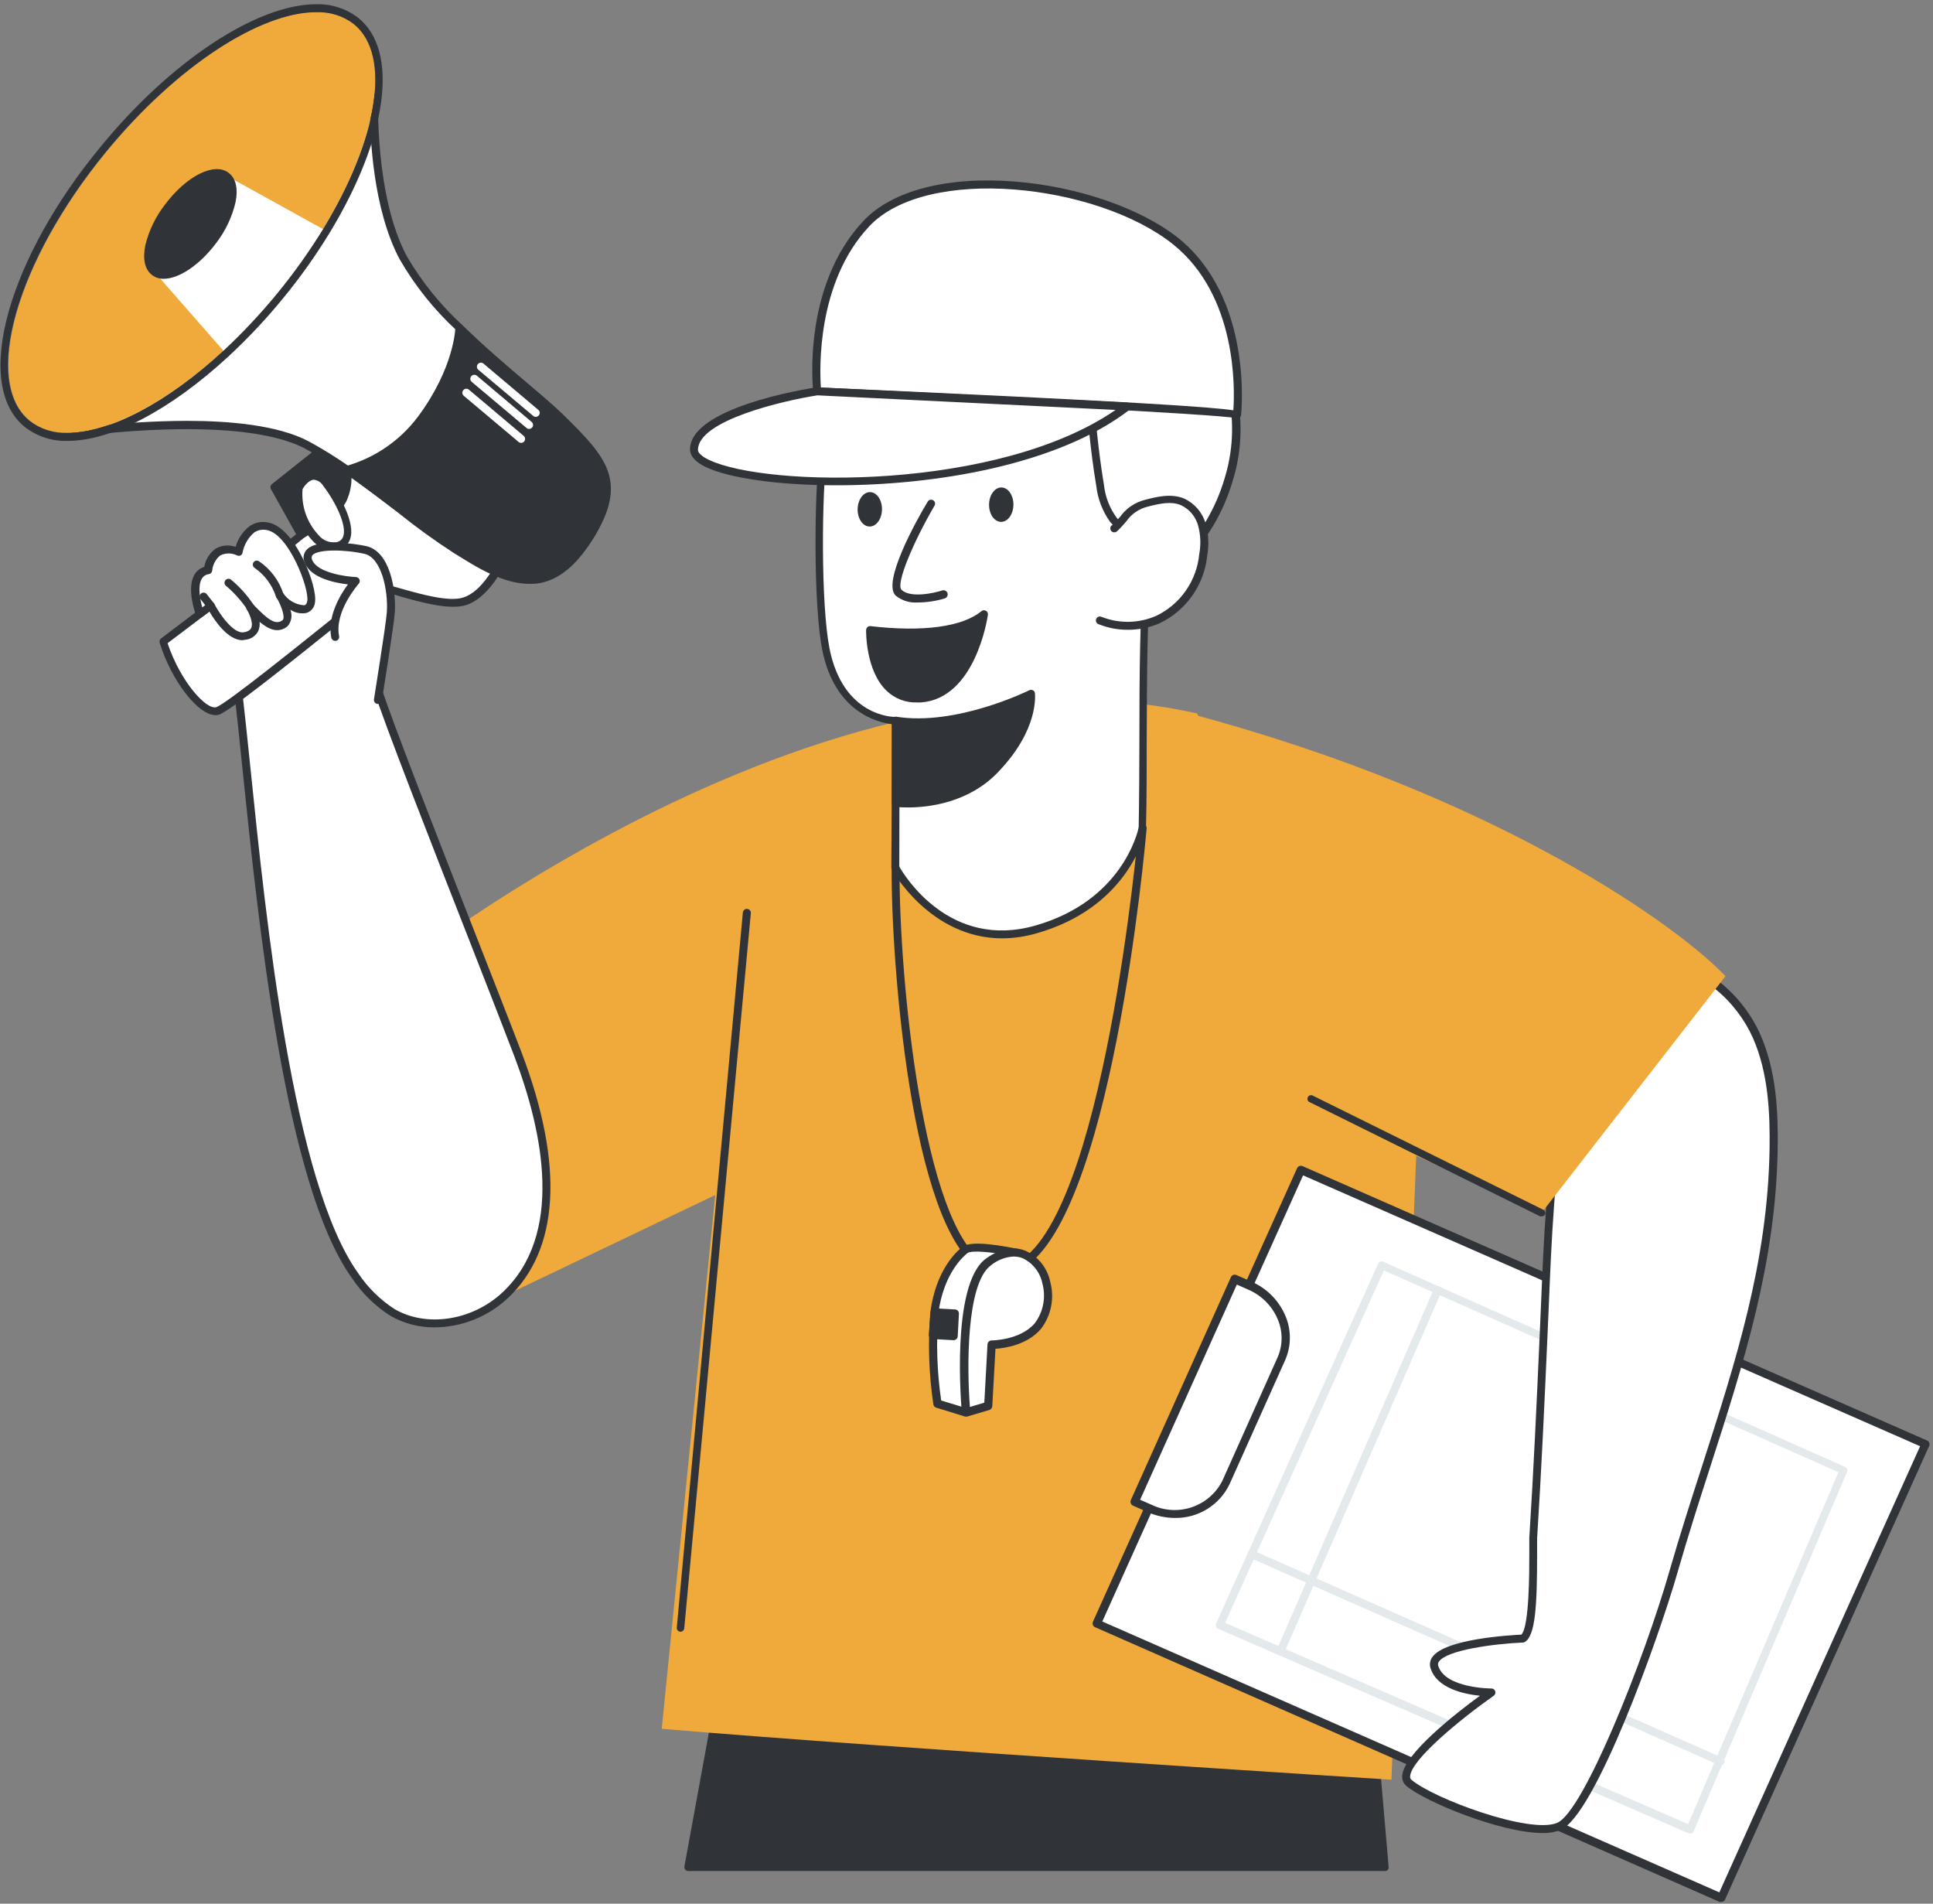 <?xml version="1.0" encoding="UTF-8"?>
<svg width="456px" height="449px" viewBox="0 0 456 449" version="1.1" xmlns="http://www.w3.org/2000/svg" xmlns:xlink="http://www.w3.org/1999/xlink">
    <rect x="0" y="0" width="456" height="449" fill="#808080" stroke="none"/>
    <title>Coach_Flatline 2@1x</title>
    <g id="Page-1" stroke="none" stroke-width="1" fill="none" fill-rule="evenodd">
        <g id="ШФ_Страница-клуба" transform="translate(-832, -1991)" fill-rule="nonzero">
            <g id="Coach_Flatline" transform="translate(832, 1991)">
                <polygon id="Path" fill="#303337" points="326.571 440.35 319.792 361.601 172.897 382.364 162.287 440.35"></polygon>
                <path d="M326.552,441.289 L162.381,441.289 C162.1,441.285 161.834,441.162 161.648,440.951 C161.473,440.736 161.404,440.453 161.461,440.181 L172.071,382.195 C172.145,381.797 172.461,381.489 172.86,381.424 L319.754,360.755 C320.007,360.722 320.264,360.79 320.468,360.943 C320.669,361.104 320.792,361.343 320.806,361.601 L327.585,440.35 C327.61,440.612 327.521,440.872 327.341,441.064 C327.125,441.253 326.836,441.336 326.552,441.289 L326.552,441.289 Z M163.395,439.41 L325.538,439.41 L318.947,362.672 L173.649,383.191 L163.395,439.41 Z" id="Shape" fill="#303337"></path>
                <path d="M334.797,254.78 L328.243,419.756 C328.243,419.756 208.992,412.24 156.108,407.749 L168.728,281.856 L119,305.626 L82.342,237.606 C82.342,237.606 188.466,147.226 282.383,168.271" id="Path" fill="#F0AA3B"></path>
                <path d="M278.946,71.878 C270.082,63.479 259.997,61.487 248.654,58.725 C244.241,57.616 240.898,55.08 236.203,54.629 C231.509,54.178 225.8,54.253 221.893,57.053 C216.902,61.001 212.773,65.932 209.762,71.54 C206.81,77.388 204.614,83.589 203.226,89.992 L199.471,104.028 C198.244,108.353 197.266,112.744 196.541,117.181 C195.602,123.663 195.001,132.062 197.273,138.395 C199.377,144.257 205.273,144.764 210.795,145.591 C227.058,148.071 244.129,148.259 259.997,143.468 C288.167,134.918 302.026,98.992 282.063,75.26 C281.087,74.077 280.046,72.947 278.946,71.878 L278.946,71.878 Z" id="Path" fill="#FFFFFF"></path>
                <path d="M232.11,148.241 C224.947,148.204 217.797,147.633 210.72,146.531 L209.724,146.38 C204.522,145.61 198.625,144.746 196.466,138.714 C194.588,133.472 194.325,126.388 195.677,117.049 C196.413,112.557 197.398,108.11 198.625,103.727 L202.381,89.672 C203.795,83.189 206.029,76.913 209.029,70.995 C212.1,65.265 216.32,60.231 221.424,56.207 C224.785,53.802 229.668,52.957 236.354,53.614 C238.999,53.977 241.571,54.75 243.978,55.907 C245.583,56.667 247.248,57.296 248.955,57.786 L251.528,58.424 C261.687,60.942 271.303,63.31 279.697,71.258 L279.697,71.258 C280.847,72.346 281.932,73.5 282.946,74.715 C292.03,85.467 294.979,100.124 290.758,113.554 C286.408,128.247 275.039,139.812 260.429,144.407 C251.23,147.075 241.687,148.367 232.11,148.241 Z M232.11,55.268 C228.722,55.079 225.358,55.939 222.476,57.729 C217.6,61.6 213.568,66.428 210.626,71.916 C207.711,77.7 205.54,83.831 204.165,90.161 L200.409,104.197 C199.192,108.523 198.22,112.914 197.499,117.35 C196.222,126.256 196.447,133.246 198.193,138.019 C199.94,142.791 204.823,143.656 209.95,144.464 L210.964,144.614 C229.405,147.414 245.819,146.719 259.791,142.51 C273.793,138.09 284.687,127 288.862,112.915 C292.877,100.075 290.042,86.071 281.35,75.805 C280.376,74.649 279.342,73.545 278.251,72.498 L278.251,72.498 C270.232,64.982 261.349,62.69 250.946,60.134 L248.373,59.495 C246.571,59.017 244.812,58.389 243.114,57.616 C240.907,56.542 238.542,55.825 236.11,55.493 C234.794,55.348 233.471,55.273 232.147,55.268 L232.11,55.268 Z" id="Shape" fill="#303337"></path>
                <path d="M211.396,169.962 L211.208,204.629 C211.208,204.629 222.476,225.467 244.448,219.192 C266.42,212.916 269.425,195.328 269.425,195.328 L269.425,195.328 C269.838,173.814 269.181,151.867 270.739,130.503 C270.739,130.259 263.415,123.814 262.664,122.667 C260.91,120.247 259.816,117.41 259.49,114.437 C257.875,104.873 257.199,95.009 256.373,85.332 L252.035,84.937 C251.616,84.223 251.495,83.373 251.697,82.57 C246.53,89.04 239.784,94.068 232.11,97.169 C227.828,98.898 222.964,99.988 218.607,98.428 C221.342,93.782 223.248,88.696 224.241,83.396 C218.347,90.174 211.562,96.122 204.072,101.078 C196.203,106.301 195.414,97.32 194.175,106.715 C192.823,116.918 192.766,142.829 194.776,153.051 C198.25,170.112 211.396,169.962 211.396,169.962 Z" id="Path" fill="#FFFFFF"></path>
                <path d="M236.448,221.315 C219.396,221.315 210.494,205.268 210.381,205.08 C210.307,204.942 210.268,204.787 210.269,204.629 L210.438,170.807 C207.245,170.432 196.898,168.12 193.949,153.182 C191.865,142.585 192.071,116.335 193.348,106.527 C193.78,103.201 194.175,102.036 195.02,101.491 C195.724,101.145 196.55,101.145 197.255,101.491 C198.532,101.904 200.316,102.449 203.64,100.232 C211.065,95.331 217.787,89.439 223.621,82.72 C223.895,82.4 224.352,82.307 224.729,82.494 C225.114,82.675 225.329,83.091 225.255,83.509 C224.321,88.533 222.57,93.37 220.072,97.827 C224.059,98.557 228.174,98.005 231.828,96.249 C239.355,93.216 245.972,88.29 251.039,81.95 C251.313,81.604 251.794,81.502 252.185,81.705 C252.59,81.892 252.798,82.348 252.673,82.776 C252.561,83.182 252.561,83.611 252.673,84.016 L256.429,84.355 C256.88,84.406 257.233,84.767 257.274,85.219 L257.65,89.522 C258.326,97.696 259.04,106.132 260.41,114.249 C260.702,117.096 261.746,119.813 263.434,122.123 C263.791,122.667 266.533,125.204 268.354,126.895 C271.697,129.977 271.697,129.977 271.659,130.54 C270.608,144.84 270.57,159.665 270.514,174.002 C270.514,180.992 270.514,188.207 270.345,195.272 L270.345,195.272 L270.345,195.272 C270.372,195.396 270.372,195.524 270.345,195.648 C269.725,198.41 265.218,214.175 244.711,220.075 C242.028,220.875 239.247,221.292 236.448,221.315 L236.448,221.315 Z M212.147,204.404 C213.424,206.64 224.109,224.021 244.204,218.308 C264.655,212.484 268.317,196.381 268.617,195.253 C268.749,188.207 268.767,181.01 268.786,174.058 C268.786,159.815 268.88,145.103 269.913,130.841 C269.443,130.371 268.279,129.281 267.227,128.323 C265.354,126.702 263.579,124.971 261.913,123.137 C260.088,120.609 258.949,117.65 258.608,114.55 C257.218,106.339 256.523,97.865 255.828,89.672 L255.528,86.14 L251.997,85.82 C251.7,85.794 251.434,85.626 251.284,85.369 C251.179,85.2 251.084,85.024 251.002,84.843 C245.954,90.62 239.617,95.126 232.504,97.996 C226.87,100.251 222.25,100.683 218.325,99.274 C218.063,99.179 217.857,98.972 217.762,98.71 C217.641,98.461 217.641,98.17 217.762,97.921 C219.842,94.394 221.434,90.602 222.494,86.647 C217.13,92.379 211.118,97.468 204.579,101.811 C200.485,104.516 198.043,103.69 196.578,103.276 C196.345,103.18 196.098,103.123 195.846,103.107 C195.409,104.315 195.156,105.582 195.095,106.865 C193.818,116.561 193.63,142.453 195.677,152.919 C198.851,168.985 210.701,169.135 211.264,169.079 L211.264,169.079 C211.519,169.075 211.764,169.177 211.94,169.361 C212.115,169.535 212.216,169.771 212.222,170.018 L212.147,204.404 Z" id="Shape" fill="#303337"></path>
                <path d="M259.565,146.38 C263.948,148.091 268.83,147.997 273.143,146.117 C279.124,143.244 283.179,137.464 283.847,130.86 C284.272,128.478 284.157,126.032 283.509,123.701 C282.851,121.341 281.189,119.389 278.965,118.365 C276.298,117.237 273.331,117.951 270.439,118.684 C266.251,119.755 265.744,121.897 262.927,124.584 C263.227,124.359 263.584,123.569 263.885,123.344" id="Path" fill="#FFFFFF"></path>
                <path d="M266.026,148.541 C263.698,148.542 261.391,148.102 259.227,147.245 C258.874,147.153 258.606,146.866 258.539,146.507 C258.472,146.149 258.619,145.784 258.915,145.571 C259.212,145.359 259.604,145.337 259.922,145.516 C264.064,147.133 268.677,147.038 272.749,145.253 C278.465,142.512 282.323,136.968 282.908,130.653 C283.327,128.412 283.231,126.106 282.627,123.908 C282.037,121.816 280.571,120.083 278.608,119.154 C276.298,118.177 273.65,118.74 270.683,119.511 C268.64,120.021 266.855,121.265 265.669,123.006 C265.105,123.644 264.486,124.377 263.659,125.166 L263.472,125.336 C263.217,125.554 262.865,125.619 262.548,125.507 C262.232,125.396 261.999,125.123 261.938,124.793 C261.877,124.463 261.996,124.126 262.251,123.908 C262.251,123.908 262.251,123.908 262.345,123.908 L262.589,123.551 C262.773,123.227 263.008,122.936 263.284,122.686 C263.406,122.594 263.547,122.53 263.697,122.498 L264.242,121.878 C265.688,119.859 267.816,118.43 270.232,117.857 C272.767,117.2 276.26,116.298 279.359,117.594 C281.826,118.739 283.676,120.898 284.43,123.513 C285.111,125.96 285.233,128.529 284.786,131.029 C284.086,137.965 279.813,144.029 273.519,147.019 C271.152,148.035 268.601,148.553 266.026,148.541 L266.026,148.541 Z" id="Path" fill="#303337"></path>
                <path d="M211.208,189.353 C211.208,189.353 225.518,191.232 234.926,181.349 C244.335,171.465 243.227,163.648 243.227,163.648 C243.227,163.648 225.969,172.292 211.302,169.962 L211.208,189.353 Z" id="Path" fill="#303337"></path>
                <path d="M214.156,190.443 C213.159,190.449 212.162,190.399 211.17,190.293 C210.699,190.235 210.349,189.828 210.363,189.353 L210.363,169.962 C210.36,169.689 210.477,169.428 210.682,169.248 C210.889,169.071 211.165,168.995 211.433,169.041 C225.631,171.296 242.626,162.897 242.795,162.803 C243.066,162.662 243.388,162.662 243.659,162.803 C243.928,162.939 244.111,163.199 244.147,163.498 C244.147,163.836 245.161,171.935 235.565,181.987 C228.579,189.409 218.964,190.443 214.156,190.443 Z M212.278,188.564 C215.396,188.733 226.682,188.808 234.382,180.766 C241.086,173.757 242.269,167.745 242.438,165.17 C238.175,167.049 224.673,172.686 212.391,171.089 L212.278,188.564 Z" id="Shape" fill="#303337"></path>
                <path d="M219.508,118.872 C219.508,118.872 208.992,136.948 211.997,139.785 C215.001,142.622 222.551,140.142 222.551,140.142" id="Path" fill="#FFFFFF"></path>
                <path d="M216.466,142.096 C214.593,142.237 212.737,141.651 211.283,140.462 C208.053,137.361 216.147,122.78 218.795,118.402 C218.942,118.075 219.263,117.861 219.621,117.85 C219.98,117.839 220.313,118.033 220.48,118.35 C220.648,118.667 220.621,119.052 220.41,119.342 C215.508,127.759 211.245,137.718 212.673,139.109 C214.757,141.119 220.316,139.898 222.288,139.259 C222.806,139.098 223.357,139.388 223.518,139.907 C223.679,140.426 223.389,140.977 222.87,141.138 C220.793,141.766 218.636,142.089 216.466,142.096 L216.466,142.096 Z" id="Path" fill="#303337"></path>
                <ellipse id="Oval" fill="#303337" transform="translate(236.194, 119.029) rotate(-89.29) translate(-236.194, -119.029) " cx="236.194" cy="119.029" rx="4.059" ry="2.873"></ellipse>
                <ellipse id="Oval" fill="#303337" transform="translate(205.191, 120.127) rotate(-88.99) translate(-205.191, -120.127) " cx="205.191" cy="120.127" rx="4.059" ry="2.873"></ellipse>
                <path d="M232.11,144.877 C227.377,148.767 217.968,150.082 205.255,148.635 C205.255,148.635 204.917,165.546 217.161,164.738 C229.405,163.93 232.11,144.877 232.11,144.877 Z" id="Path" fill="#303337"></path>
                <path d="M216.278,165.678 C213.643,165.756 211.087,164.774 209.18,162.953 C204.184,158.199 204.316,148.973 204.316,148.598 C204.331,148.334 204.445,148.086 204.635,147.902 C204.836,147.726 205.102,147.644 205.367,147.677 C217.724,149.105 227.001,147.865 231.527,144.144 C231.828,143.9 232.247,143.866 232.583,144.057 C232.919,144.248 233.104,144.626 233.049,145.009 C232.936,145.817 230.081,164.757 217.236,165.678 L216.278,165.678 Z M206.212,149.65 C206.344,152.093 206.982,158.293 210.475,161.6 C212.257,163.254 214.67,164.05 217.086,163.78 C226.025,163.16 229.631,151.811 230.757,146.869 C225.593,149.875 217.198,150.815 206.212,149.65 L206.212,149.65 Z" id="Shape" fill="#303337"></path>
                <line x1="229.556" y1="116.73" x2="243.584" y2="111.525" id="Path" fill="#231F20"></line>
                <line x1="209.668" y1="115.959" x2="200.935" y2="113.385" id="Path" fill="#231F20"></line>
                <path d="M291.81,97.771 C291.322,96.7 192.766,92.303 192.766,92.303 C192.766,92.303 190.043,67.989 204.372,52.75 C218.701,37.511 259.396,42.697 277.181,56.79 C294.965,70.882 291.81,97.771 291.81,97.771 Z" id="Path" fill="#FFFFFF"></path>
                <path d="M291.81,98.71 C291.653,98.713 291.497,98.674 291.359,98.597 C287.923,97.752 230.664,94.839 192.729,93.242 C192.263,93.225 191.884,92.862 191.846,92.397 C191.733,91.401 189.236,67.481 203.677,52.111 C210.438,44.914 223.508,41.532 239.546,42.829 C254.345,44.031 268.993,49.105 277.763,55.982 C295.754,70.243 292.787,97.526 292.787,97.808 C292.771,98.272 292.42,98.655 291.96,98.71 L291.81,98.71 Z M193.649,91.401 C267.716,94.708 286.214,96.023 290.946,96.775 C291.284,92.077 291.979,69.717 276.599,57.523 C258.739,43.374 218.72,38.845 205.048,53.389 C192.635,66.598 193.348,87.117 193.649,91.401 L193.649,91.401 Z" id="Shape" fill="#303337"></path>
                <path d="M192.766,92.303 C192.766,92.303 163.601,96.831 163.808,106.226 C164.015,115.621 235.171,119.642 265.969,95.967 L192.766,92.303 Z" id="Path" fill="#FFFFFF"></path>
                <path d="M197.367,114.456 C183.508,114.456 171.902,112.746 166.531,110.172 C164.127,109.026 162.907,107.673 162.775,106.151 C162.55,96.267 189.461,91.833 192.541,91.363 C192.603,91.354 192.666,91.354 192.729,91.363 L265.969,94.952 C266.362,94.954 266.706,95.214 266.814,95.591 C266.926,95.968 266.8,96.376 266.495,96.624 C249.443,109.759 220.335,114.456 197.367,114.456 Z M192.823,93.242 C184.86,94.482 164.653,99.142 164.653,106.113 C164.653,106.827 165.611,107.692 167.245,108.462 C180.897,115.02 235.471,115.771 263.171,96.681 L192.823,93.242 Z" id="Shape" fill="#303337"></path>
                <path d="M235.903,300.74 C234.158,300.723 232.456,300.201 231.002,299.237 C214.87,288.921 210.175,226.275 210.344,204.629 C210.344,204.11 210.764,203.69 211.283,203.69 L211.283,203.69 C211.532,203.695 211.769,203.799 211.941,203.978 C212.114,204.158 212.208,204.399 212.203,204.648 C212.072,231.687 217.931,288.621 232.053,297.659 C234.258,299.134 237.097,299.271 239.434,298.016 C260.392,288.17 268.542,196.174 268.617,195.253 C268.659,194.734 269.113,194.347 269.631,194.389 C270.15,194.43 270.537,194.885 270.495,195.403 C270.157,199.161 262.157,289.353 240.241,299.725 C238.888,300.38 237.406,300.727 235.903,300.74 Z" id="Path" fill="#303337"></path>
                <path d="M227.865,333.096 L221.161,331.03 C221.161,331.03 219.283,318.365 220.429,309.534 C221.574,300.703 225.724,296.249 227.696,294.746 C229.668,293.243 239.659,295.423 239.659,295.423 C239.659,295.423 232.147,305.682 231.452,312.878 C230.757,320.075 227.865,333.096 227.865,333.096 Z" id="Path" fill="#FFFFFF"></path>
                <path d="M227.865,334.074 C227.772,334.091 227.677,334.091 227.584,334.074 L220.861,332.007 C220.505,331.902 220.242,331.602 220.184,331.236 C219.115,324.035 218.876,316.734 219.471,309.477 C220.785,299.519 225.649,295.141 227.095,294.032 C229.274,292.397 237.405,294.032 239.866,294.521 C240.183,294.593 240.443,294.818 240.56,295.122 C240.678,295.431 240.629,295.779 240.429,296.043 C240.429,296.043 233.049,306.189 232.41,312.954 C231.734,320.15 228.936,332.758 228.804,333.284 C228.744,333.548 228.582,333.778 228.354,333.923 C228.205,334.011 228.038,334.062 227.865,334.074 Z M222.025,330.316 L227.152,331.875 C227.828,328.681 229.931,318.722 230.476,312.822 C231.02,306.922 235.978,299.068 237.988,296.08 C233.743,295.272 229.161,294.859 228.26,295.535 C227.358,296.212 222.626,300.252 221.368,309.684 C220.813,316.558 221.033,323.472 222.025,330.297 L222.025,330.316 Z" id="Shape" fill="#303337"></path>
                <path d="M246.776,302.525 C246.044,298.579 241.049,291.834 233.086,297.677 C225.124,303.521 227.865,333.096 227.865,333.096 L233.049,331.556 L233.856,317.125 C233.856,317.125 249.499,317.313 246.776,302.525 Z" id="Path" fill="#FFFFFF"></path>
                <path d="M227.865,334.074 C227.671,334.073 227.481,334.014 227.321,333.904 C227.08,333.743 226.928,333.479 226.908,333.19 C226.795,331.95 224.222,302.995 232.541,296.888 C236.654,293.863 239.884,294.164 241.931,295.009 C244.96,296.387 247.135,299.145 247.772,302.412 L247.772,302.412 C248.778,306.211 247.974,310.261 245.593,313.386 C242.344,317.238 236.992,317.971 234.833,318.121 L234.081,331.668 C234.049,332.076 233.775,332.424 233.387,332.552 L228.203,334.092 L227.865,334.074 Z M239.039,296.362 C237.099,296.484 235.246,297.213 233.743,298.448 C227.865,302.769 228.109,322.987 228.804,331.838 L232.203,330.823 L232.955,317.069 C232.985,316.551 233.413,316.147 233.931,316.148 L233.931,316.148 C233.931,316.148 240.673,316.148 244.129,312.07 C246.132,309.378 246.783,305.912 245.894,302.676 L245.894,302.676 C245.358,300.085 243.642,297.895 241.255,296.757 C240.549,296.484 239.796,296.35 239.039,296.362 L239.039,296.362 Z" id="Shape" fill="#303337"></path>
                <polygon id="Path" fill="#303337" points="220.429 309.534 225.199 309.797 224.898 315.114 220.015 314.851"></polygon>
                <path d="M224.898,316.092 L224.898,316.092 L220.034,315.81 C219.773,315.8 219.527,315.685 219.354,315.49 C219.18,315.294 219.093,315.037 219.114,314.776 L219.527,309.459 C219.536,309.204 219.65,308.964 219.843,308.797 C220.035,308.63 220.288,308.549 220.541,308.576 L225.311,308.839 C225.565,308.853 225.803,308.968 225.973,309.159 C226.142,309.349 226.228,309.599 226.213,309.853 L225.931,315.171 C225.917,315.43 225.799,315.673 225.606,315.846 C225.412,316.018 225.157,316.107 224.898,316.092 L224.898,316.092 Z M221.142,313.931 L224.072,314.1 L224.26,310.718 L221.405,310.567 L221.142,313.931 Z" id="Shape" fill="#303337"></path>
                <path d="M88.934,162.051 C92.689,174.02 115.638,231.386 122.192,248.673 C128.746,265.96 134.624,291.214 119,305.626 C111.995,312.089 100.84,314.344 92.596,309.553 C89.059,307.298 86.038,304.32 83.732,300.815 C62.736,271.578 58.604,170.112 54.717,153.37 C54.717,153.37 79.825,132.269 83.807,131.931 C87.788,131.593 88.934,162.051 88.934,162.051 Z" id="Path" fill="#FFFFFF"></path>
                <path d="M102.549,313.067 C98.897,313.102 95.3,312.169 92.126,310.361 C88.477,308.033 85.356,304.967 82.962,301.36 C67.262,279.413 60.933,217.632 57.14,180.728 C55.825,167.932 54.792,157.842 53.797,153.596 C53.716,153.247 53.84,152.883 54.116,152.656 C58.341,149.086 79.656,131.33 83.713,130.991 C84.232,130.958 84.742,131.142 85.121,131.499 C88.614,134.599 89.685,157.053 89.873,161.882 C92.464,170.075 103.638,198.56 112.615,221.465 C117.065,232.852 120.934,242.679 123.075,248.335 C133.16,274.904 131.958,294.953 119.638,306.321 C114.976,310.614 108.885,313.018 102.549,313.067 L102.549,313.067 Z M55.75,153.727 C56.745,158.368 57.741,168.214 59.018,180.541 C62.773,217.256 69.083,278.718 84.483,300.27 C86.735,303.652 89.655,306.537 93.065,308.745 C100.577,313.123 111.225,311.507 118.361,304.987 C133.16,291.345 128.145,267.05 121.31,249.068 C119.169,243.431 115.319,233.585 110.868,222.198 C101.835,199.161 90.586,170.469 88.051,162.389 C88.034,162.309 88.034,162.226 88.051,162.145 C87.544,148.748 85.797,133.772 83.863,132.908 C81.234,133.077 65.421,145.685 55.75,153.727 L55.75,153.727 Z" id="Shape" fill="#303337"></path>
                <path d="M119.188,130.653 C119.188,130.653 115.432,140.048 109.591,141.927 C103.751,143.806 90.436,137.887 88.934,138.77 C87.431,139.654 54.454,166.861 51.374,167.782 C48.294,168.703 41.515,160.717 38.435,151.322 C38.435,151.322 70.661,127.102 72.727,124.584 C74.792,122.066 76.708,107.673 79.694,102.186 L119.188,130.653 Z" id="Path" fill="#FFFFFF"></path>
                <path d="M50.811,168.665 C46.792,168.665 40.501,160.717 37.665,151.604 C37.553,151.223 37.687,150.812 38.003,150.571 C50.924,140.856 70.68,125.768 72.126,123.983 C72.99,122.949 74.004,118.778 74.961,114.757 C75.836,110.284 77.19,105.918 78.999,101.735 C79.126,101.495 79.353,101.323 79.619,101.266 C79.879,101.209 80.151,101.263 80.37,101.416 L119.807,129.826 C120.144,130.087 120.273,130.535 120.127,130.935 C119.957,131.348 116.164,140.743 109.929,142.716 C106.004,143.938 99.337,142.059 94.474,140.687 C92.828,140.126 91.129,139.735 89.403,139.522 C89.103,139.729 85.647,142.491 81.685,145.685 C67.13,157.373 53.872,167.932 51.637,168.571 C51.368,168.646 51.09,168.678 50.811,168.665 L50.811,168.665 Z M39.543,151.754 C42.642,160.905 48.708,167.5 51.017,166.786 C53.327,166.072 71.544,151.36 80.426,144.238 C85.516,140.142 87.938,138.169 88.445,137.887 C89.309,137.361 90.943,137.775 94.887,138.902 C99.525,140.198 105.873,142.002 109.272,140.931 C113.779,139.522 117.047,133.039 117.986,130.935 L80.088,103.596 C78.645,107.369 77.508,111.252 76.689,115.208 C75.393,120.544 74.548,123.87 73.478,125.185 C71.506,127.609 44.707,147.808 39.581,151.66 L39.543,151.754 Z" id="Shape" fill="#303337"></path>
                <path d="M81.835,110.736 C82.224,113.162 81.877,115.649 80.839,117.876 C79.131,121.296 71.037,126.162 71.037,126.162 L64.745,114.888 L75.675,106.189 L81.835,110.736 Z" id="Path" fill="#303337"></path>
                <path d="M71.037,127.102 L70.792,127.102 C70.546,127.024 70.339,126.856 70.21,126.632 L63.919,115.358 C63.702,114.957 63.805,114.457 64.163,114.174 L75.093,105.475 C75.433,105.221 75.899,105.221 76.238,105.475 L82.398,109.984 C82.588,110.117 82.716,110.32 82.755,110.548 C83.19,113.177 82.817,115.877 81.685,118.289 C79.807,121.935 71.863,126.764 71.525,126.97 C71.378,127.06 71.208,127.106 71.037,127.102 L71.037,127.102 Z M65.947,115.039 L71.375,124.847 C73.966,123.212 78.886,119.793 80.013,117.463 C80.903,115.519 81.235,113.365 80.971,111.243 L75.694,107.297 L65.947,115.039 Z" id="Shape" fill="#303337"></path>
                <path d="M47.111,144.783 C47.111,144.783 43.637,135.388 48.989,134.468 C48.989,134.468 49.647,127.628 56.219,130.183 C56.219,130.183 57.59,123.006 63.262,124.189 C68.933,125.373 73.947,138.545 73.365,141.946 C72.783,145.347 68.295,143.524 65.966,140.443 C65.966,140.443 69.046,145.591 67.224,147.057 C64.52,149.218 61.478,145.742 58.98,143.299 C58.98,143.299 62.736,149.293 57.647,150.101 C53.703,150.721 49.665,142.904 49.665,142.904 L47.111,144.783 Z" id="Path" fill="#FFFFFF"></path>
                <path d="M57.215,151.003 C53.759,151.003 50.642,146.362 49.402,144.238 L47.675,145.535 C47.444,145.725 47.131,145.781 46.848,145.685 C46.563,145.608 46.333,145.398 46.229,145.121 C46.003,144.483 43.994,138.789 45.853,135.576 C46.362,134.676 47.195,134.004 48.182,133.697 C48.486,131.964 49.457,130.419 50.886,129.394 C52.315,128.577 54.031,128.426 55.581,128.981 C56.131,127.03 57.297,125.31 58.905,124.077 C60.243,123.171 61.904,122.884 63.468,123.287 C69.684,124.584 74.961,138.319 74.304,142.077 C74.203,143.289 73.342,144.302 72.163,144.595 C70.881,144.807 69.566,144.525 68.482,143.806 C69.026,145.137 68.764,146.661 67.806,147.733 C65.572,149.518 63.262,148.372 61.234,146.662 C61.323,147.39 61.22,148.129 60.933,148.804 C60.337,150.012 59.14,150.807 57.797,150.89 L57.215,151.003 Z M49.703,141.927 L49.909,141.927 C50.181,141.993 50.413,142.17 50.548,142.416 C51.506,144.295 54.905,149.575 57.534,149.124 C58.905,148.898 59.168,148.297 59.262,148.109 C59.844,146.831 58.68,144.464 58.21,143.75 C57.969,143.341 58.056,142.818 58.417,142.51 C58.774,142.187 59.317,142.187 59.675,142.51 L60.201,143.036 C62.905,145.798 64.952,147.639 66.661,146.268 C67.337,145.723 66.454,142.961 65.196,140.856 C64.967,140.429 65.101,139.897 65.505,139.629 C65.909,139.361 66.451,139.445 66.755,139.823 C67.854,141.535 69.701,142.623 71.731,142.754 C72.013,142.754 72.351,142.51 72.483,141.739 C72.99,138.789 68.163,126.125 63.093,125.054 C62.026,124.784 60.895,124.975 59.975,125.58 C58.537,126.816 57.564,128.507 57.215,130.371 C57.158,130.642 56.987,130.875 56.745,131.01 C56.494,131.121 56.208,131.121 55.956,131.01 C54.692,130.377 53.202,130.377 51.938,131.01 C50.868,131.9 50.193,133.176 50.06,134.561 C50.024,134.985 49.708,135.332 49.29,135.407 C48.571,135.484 47.935,135.904 47.581,136.534 C46.623,138.188 47.168,141.307 47.712,143.261 L49.233,142.096 C49.373,142.002 49.535,141.944 49.703,141.927 Z" id="Shape" fill="#303337"></path>
                <path d="M70.492,115.02 C70.492,115.02 73.403,109.383 76.952,114.043 C80.501,118.703 84.915,127.609 79.412,128.812 C73.91,130.014 69.271,119.868 70.492,115.02 Z" id="Path" fill="#FFFFFF"></path>
                <path d="M78.492,129.845 C76.64,129.759 74.906,128.908 73.703,127.496 C70.605,124.302 68.689,118.365 69.59,114.794 C69.583,114.726 69.583,114.656 69.59,114.588 C69.741,114.268 71.243,111.487 73.684,111.281 C75.294,111.27 76.791,112.104 77.628,113.479 C79.957,116.542 83.994,123.363 82.567,127.233 C82.074,128.552 80.913,129.505 79.525,129.732 C79.185,129.803 78.839,129.841 78.492,129.845 Z M71.375,115.358 C71.038,119.335 72.403,123.268 75.13,126.181 C76.123,127.433 77.694,128.081 79.281,127.891 C80.041,127.803 80.688,127.295 80.952,126.576 C81.891,124.039 79.243,118.515 76.276,114.625 C75.805,113.79 74.957,113.237 74.004,113.141 C72.783,113.254 71.731,114.719 71.375,115.358 L71.375,115.358 Z" id="Shape" fill="#303337"></path>
                <path d="M89.14,165.076 C89.14,165.076 91.995,147.451 92.201,144.407 C92.539,139.09 90.924,130.879 86.21,129.808 C81.497,128.737 70.849,127.929 72.802,132.551 C74.68,136.741 83.919,137.117 83.919,137.117 C83.919,137.117 77.797,143.881 79.074,150.27" id="Path" fill="#FFFFFF"></path>
                <path d="M89.14,166.016 L88.99,166.016 C88.484,165.93 88.141,165.452 88.22,164.945 C88.22,164.776 91.074,147.32 91.262,144.276 C91.581,139.127 89.948,131.536 86.004,130.634 C81.328,129.563 74.924,129.488 73.666,130.973 C73.666,131.104 73.346,131.367 73.666,132.119 C74.924,135.088 81.534,136.008 83.957,136.102 C84.326,136.121 84.653,136.346 84.802,136.685 C84.936,137.016 84.871,137.395 84.633,137.662 C84.633,137.662 78.83,144.163 79.994,150.026 C80.044,150.27 79.995,150.524 79.858,150.732 C79.72,150.94 79.506,151.084 79.262,151.134 C78.756,151.227 78.267,150.904 78.154,150.401 C77.159,145.347 80.295,140.255 82.079,137.831 C79.093,137.493 73.44,136.384 71.938,132.852 C71.404,131.858 71.523,130.641 72.238,129.77 C74.68,126.839 84.051,128.267 86.436,128.812 C91.957,130.071 93.478,139.033 93.14,144.389 C92.934,147.545 90.192,164.532 90.079,165.246 C89.996,165.698 89.599,166.023 89.14,166.016 Z" id="Path" fill="#303337"></path>
                <path d="M17.871,102.017 C17.871,102.017 56.182,96.38 72.332,104.873 C76.388,107.055 80.29,109.51 84.013,112.22 C92.84,118.515 101.197,125.711 107.638,129.601 C120.389,137.305 132.446,138.526 139.977,124.941 C146.437,113.31 142.117,108.124 132.277,98.503 C127.413,93.75 117.253,86.008 108.408,77.29 C103.198,72.469 98.73,66.903 95.15,60.773 C87.262,46.098 88.276,22.968 88.276,22.968 L17.871,102.017 Z" id="Path" fill="#FFFFFF"></path>
                <path d="M124.352,136.29 C119.319,136.29 113.535,134.411 107.112,130.465 C102.567,127.529 98.179,124.355 93.966,120.958 C90.549,118.346 87.037,115.621 83.431,113.047 C79.747,110.353 75.882,107.917 71.863,105.756 C56.201,97.564 18.378,102.957 18.003,103.013 C17.613,103.067 17.23,102.872 17.045,102.525 C16.854,102.179 16.899,101.751 17.158,101.454 L87.581,22.404 C87.845,22.113 88.263,22.017 88.627,22.164 C88.991,22.311 89.226,22.669 89.215,23.062 C89.215,23.287 88.37,46.098 95.938,60.379 C99.476,66.445 103.908,71.944 109.084,76.688 C114.173,81.686 119.619,86.309 124.427,90.386 C127.883,93.317 130.887,95.854 132.953,97.902 C142.812,107.56 147.639,113.16 140.822,125.467 C137.742,131.104 133.742,134.468 128.915,135.745 C127.425,136.125 125.89,136.308 124.352,136.29 Z M43.919,99.255 C54.379,99.255 65.59,100.307 72.727,104.047 C76.831,106.27 80.772,108.781 84.52,111.563 C88.164,114.156 91.694,116.88 95.112,119.511 C99.27,122.859 103.595,125.995 108.07,128.906 C116.051,133.735 122.887,135.445 128.39,133.96 C132.69,132.814 136.315,129.657 139.113,124.565 C145.31,113.423 141.291,108.763 131.601,99.274 C129.573,97.282 126.605,94.764 123.169,91.758 C118.342,87.662 112.878,83.021 107.732,77.966 C102.418,73.068 97.878,67.392 94.267,61.13 C87.919,49.199 87.262,31.949 87.262,25.429 L20.238,100.758 C28.096,99.803 36.003,99.301 43.919,99.255 Z" id="Shape" fill="#303337"></path>
                <path d="M81.835,110.736 C90.661,117.012 101.384,125.392 107.6,129.526 C121.779,139.165 130.512,139.841 138.887,126.745 C147.507,113.291 142.08,108.049 132.239,98.428 C127.375,93.674 117.216,85.933 108.37,77.214 C108.37,77.214 108.258,86.703 99.394,98.654 C95.048,104.524 88.868,108.776 81.835,110.736 Z" id="Path" fill="#303337"></path>
                <path d="M124.821,137.699 C120.07,137.699 114.474,135.351 107.131,130.371 C103.769,128.098 99.112,124.603 94.154,120.976 C89.873,117.782 85.441,114.475 81.365,111.581 C81.065,111.362 80.918,110.988 80.99,110.623 C81.06,110.251 81.351,109.961 81.722,109.89 C88.479,107.963 94.416,103.87 98.624,98.24 C107.169,86.722 107.413,77.459 107.413,77.365 C107.415,76.985 107.644,76.645 107.995,76.5 C108.345,76.37 108.738,76.45 109.009,76.707 C114.098,81.705 119.544,86.328 124.352,90.405 C127.807,93.336 130.812,95.873 132.878,97.921 C142.756,107.598 148.672,113.366 139.676,127.421 C135.92,133.378 131.976,136.591 127.469,137.512 C126.595,137.662 125.708,137.725 124.821,137.699 Z M83.957,111.093 C87.6,113.723 91.469,116.598 95.225,119.398 C100.145,123.156 104.802,126.576 108.145,128.793 C116.464,134.43 122.324,136.534 127.113,135.539 C131.113,134.731 134.624,131.781 138.117,126.275 C146.305,113.517 141.423,108.744 131.714,99.255 C129.573,97.151 126.605,94.633 123.169,91.739 C118.774,87.981 113.779,83.847 109.122,79.319 C107.821,86.601 104.744,93.448 100.164,99.255 C96.069,104.736 90.422,108.86 83.957,111.093 Z" id="Shape" fill="#303337"></path>
                <path d="M7.035,99.236 C16.012,106.602 34.717,99.236 52.689,82.701 C61.772,74.243 69.675,64.599 76.182,54.028 C88.99,32.945 92.52,13.084 83.506,5.7 C72.238,-3.451 46.135,10.078 25.008,35.895 C3.881,61.713 -4.157,90.086 7.035,99.236 Z" id="Path" fill="#F0AA3B"></path>
                <path d="M74.548,2.881 C77.772,2.74 80.943,3.737 83.506,5.7 C92.539,13.084 89.009,33.02 76.201,54.028 C69.694,64.599 61.791,74.243 52.708,82.701 C39.449,94.952 25.815,102.111 15.899,102.111 C12.674,102.24 9.507,101.222 6.96,99.236 C-4.307,90.086 3.824,61.656 24.932,35.895 C41.646,15.546 61.44,2.881 74.548,2.881 M74.548,1.002 C60.557,1.002 40.069,14.55 23.562,34.824 C13.195,47.395 5.571,61.13 2.096,73.306 C-1.509,86.046 -0.176,95.854 5.852,100.702 C8.716,102.935 12.27,104.098 15.899,103.99 C26.341,103.99 40.182,96.718 53.891,84.073 C58.538,79.763 62.88,75.136 66.886,70.225 C70.837,65.406 74.451,60.32 77.703,55.005 C91.431,32.457 94.211,12.107 84.595,4.272 C81.731,2.041 78.176,0.884 74.548,1.002 Z" id="Shape" fill="#303337"></path>
                <path d="M36.444,64.155 L52.689,82.701 C61.772,74.243 69.675,64.599 76.182,54.028 L53.327,41.382 L36.444,64.155 Z" id="Path" fill="#FFFFFF"></path>
                <ellipse id="Oval" fill="#303337" transform="translate(44.942, 52.816) rotate(-53.21) translate(-44.942, -52.816) " cx="44.942" cy="52.816" rx="14.165" ry="6.593"></ellipse>
                <path d="M38.623,65.753 C37.644,65.779 36.685,65.474 35.9,64.888 C34.172,63.61 33.609,61.13 34.285,57.823 C35.139,54.353 36.713,51.1 38.905,48.278 L38.905,48.278 C43.975,41.495 50.585,38.169 53.928,40.762 C55.656,42.04 56.219,44.52 55.543,47.808 C54.705,51.283 53.144,54.542 50.961,57.372 C47.036,62.577 42.191,65.753 38.623,65.753 Z M40.501,49.424 C38.475,52.03 37.016,55.032 36.219,58.237 C35.693,60.717 36.031,62.596 37.12,63.404 C39.243,65.001 44.895,62.445 49.553,56.207 C51.579,53.601 53.037,50.599 53.834,47.395 C54.36,44.914 54.022,43.035 52.933,42.227 C50.811,40.612 45.158,43.186 40.501,49.424 L40.501,49.424 Z" id="Shape" fill="#303337"></path>
                <path d="M59.093,144.163 C58.772,144.17 58.471,144.005 58.304,143.731 C56.908,141.663 55.234,139.797 53.327,138.188 C52.919,137.871 52.843,137.283 53.158,136.873 C53.475,136.467 54.055,136.384 54.473,136.685 C56.559,138.416 58.375,140.449 59.863,142.716 C60.004,142.922 60.055,143.176 60.006,143.42 C59.956,143.665 59.81,143.878 59.6,144.013 C59.447,144.108 59.272,144.16 59.093,144.163 L59.093,144.163 Z" id="Path" fill="#303337"></path>
                <path d="M65.985,141.382 C65.554,141.384 65.18,141.088 65.083,140.668 C64.186,137.936 62.418,135.573 60.05,133.941 C59.772,133.753 59.615,133.431 59.638,133.096 C59.662,132.761 59.862,132.463 60.164,132.316 C60.466,132.169 60.824,132.194 61.102,132.382 C63.867,134.261 65.913,137.023 66.905,140.217 C67.012,140.719 66.706,141.215 66.21,141.345 L65.985,141.382 Z" id="Path" fill="#303337"></path>
                <path d="M49.703,143.806 C49.416,143.811 49.144,143.678 48.97,143.449 L47.28,141.288 C46.965,140.878 47.041,140.29 47.449,139.973 C47.854,139.653 48.441,139.72 48.764,140.123 L50.454,142.284 C50.771,142.7 50.696,143.294 50.285,143.618 C50.117,143.744 49.912,143.81 49.703,143.806 Z" id="Path" fill="#303337"></path>
                <path d="M126.38,98.316 C126.159,98.315 125.946,98.235 125.779,98.09 L112.84,87.211 C112.441,86.873 112.39,86.276 112.727,85.877 C113.064,85.477 113.661,85.427 114.061,85.764 L126.981,96.662 C127.178,96.816 127.302,97.046 127.323,97.295 C127.345,97.545 127.262,97.792 127.094,97.977 C126.921,98.194 126.657,98.319 126.38,98.316 Z" id="Path" fill="#FFFFFF"></path>
                <path d="M124.821,101.172 C124.601,101.171 124.387,101.091 124.22,100.946 L111.281,90.067 C111.023,89.849 110.901,89.509 110.96,89.176 C111.02,88.843 111.253,88.568 111.571,88.453 C111.889,88.338 112.244,88.402 112.502,88.62 L125.422,99.518 C125.72,99.773 125.828,100.185 125.695,100.553 C125.561,100.921 125.213,101.168 124.821,101.172 L124.821,101.172 Z" id="Path" fill="#FFFFFF"></path>
                <path d="M122.943,104.46 C122.723,104.459 122.509,104.379 122.343,104.234 L109.403,93.355 C109.004,93.018 108.954,92.42 109.291,92.021 C109.628,91.621 110.225,91.571 110.624,91.908 L123.544,102.806 C123.842,103.061 123.95,103.473 123.817,103.842 C123.683,104.21 123.335,104.456 122.943,104.46 L122.943,104.46 Z" id="Path" fill="#FFFFFF"></path>
                <path d="M160.503,384.863 L160.503,384.863 C160.255,384.844 160.025,384.725 159.866,384.534 C159.707,384.343 159.632,384.096 159.658,383.848 L175.245,215.208 C175.278,214.872 175.488,214.58 175.796,214.441 C176.103,214.303 176.461,214.339 176.735,214.535 C177.008,214.732 177.156,215.06 177.123,215.396 L161.423,383.98 C161.403,384.474 160.997,384.863 160.503,384.863 L160.503,384.863 Z" id="Path" fill="#303337"></path>
                <polygon id="Path" fill="#FFFFFF" points="406.065 447.621 454.235 340.631 306.89 275.919 258.739 382.909"></polygon>
                <path d="M406.065,448.58 C405.935,448.607 405.801,448.607 405.671,448.58 L258.345,383.792 C258.106,383.695 257.916,383.505 257.819,383.266 C257.725,383.024 257.725,382.756 257.819,382.514 L305.989,275.524 C306.218,275.048 306.778,274.834 307.266,275.035 L454.592,339.748 C454.831,339.847 455.02,340.039 455.115,340.28 C455.211,340.52 455.205,340.79 455.099,341.026 L406.948,448.016 C406.796,448.366 406.447,448.589 406.065,448.58 L406.065,448.58 Z M260.035,382.439 L405.596,446.325 L452.958,341.101 L307.397,277.215 L260.035,382.439 Z" id="Shape" fill="#303337"></path>
                <path d="M289.237,349.594 L302.27,320.62 C303.613,317.338 303.586,313.655 302.195,310.392 C300.805,307.13 298.168,304.561 294.871,303.258 L291.322,301.698 L267.678,354.254 L271.228,355.814 C277.921,359.01 285.939,356.241 289.237,349.594 L289.237,349.594 Z" id="Path" fill="#FFFFFF"></path>
                <path d="M277.162,358.012 C274.983,358.008 272.829,357.554 270.833,356.678 L267.284,355.118 C267.044,355.013 266.855,354.817 266.758,354.573 C266.664,354.332 266.664,354.064 266.758,353.822 L290.383,301.21 C290.605,300.726 291.172,300.509 291.66,300.721 L295.228,302.281 C298.939,303.89 301.862,306.903 303.36,310.661 C304.67,313.973 304.582,317.675 303.115,320.921 L290.082,349.989 L290.082,349.989 C287.727,354.973 282.671,358.112 277.162,358.012 Z M268.955,353.728 L271.622,354.893 C277.803,357.88 285.238,355.376 288.355,349.256 L301.35,320.225 C302.595,317.446 302.663,314.281 301.538,311.45 C300.245,308.166 297.687,305.538 294.439,304.16 L291.772,302.976 L268.955,353.728 Z" id="Shape" fill="#303337"></path>
                <path d="M398.723,432.402 C398.599,432.43 398.471,432.43 398.347,432.402 L287.378,384.168 C287.145,384.068 286.962,383.878 286.871,383.642 C286.777,383.413 286.777,383.156 286.871,382.928 L325.088,298.072 C325.308,297.608 325.855,297.401 326.327,297.602 L435.249,345.968 C435.474,346.066 435.65,346.251 435.738,346.48 C435.826,346.71 435.819,346.965 435.718,347.189 L399.53,431.913 C399.425,432.143 399.237,432.324 399.004,432.42 L398.723,432.402 Z M289.012,382.758 L398.234,430.222 L433.69,347.227 L326.458,299.632 L289.012,382.758 Z" id="Shape" fill="#E4E9EC"></path>
                <path d="M302.045,390.387 C301.92,390.405 301.794,390.405 301.669,390.387 C301.199,390.173 300.983,389.625 301.181,389.147 L338.29,303.934 C338.424,303.626 338.712,303.412 339.047,303.374 C339.381,303.336 339.711,303.479 339.911,303.75 C340.111,304.02 340.152,304.377 340.017,304.686 L302.909,389.899 C302.737,390.213 302.402,390.402 302.045,390.387 Z" id="Path" fill="#E4E9EC"></path>
                <path d="M405.878,416.374 C405.747,416.371 405.618,416.339 405.502,416.28 L294.871,367.426 C294.394,367.213 294.18,366.654 294.392,366.176 C294.605,365.699 295.164,365.484 295.641,365.697 L406.253,414.551 C406.724,414.765 406.94,415.314 406.741,415.791 C406.597,416.142 406.257,416.372 405.878,416.374 Z" id="Path" fill="#E4E9EC"></path>
                <path d="M394.835,370.526 C389.201,389.88 374.816,427.76 367.717,430.786 C360.619,433.811 337.369,424.735 332.393,420.526 C327.416,416.317 351.83,399.181 351.83,399.181 C351.83,399.181 340.337,399.181 338.384,393.262 C336.43,387.343 359.229,386.46 359.229,386.46 C362.421,384.581 361.483,365.904 361.67,362.766 C362.684,346.888 363.417,330.992 364.112,315.096 C364.919,296.775 365.389,277.516 368.656,259.44 C370.534,248.673 374.29,237.305 383.154,230.917 C385.549,229.088 388.402,227.957 391.398,227.647 C401.483,226.933 410.573,235.858 414.347,244.389 C418.009,252.638 418.516,261.901 418.385,270.92 C417.784,306.715 404.432,336.986 394.835,370.526 Z" id="Path" fill="#FFFFFF"></path>
                <path d="M363.905,432.326 C354.027,432.326 336.13,424.923 331.792,421.24 C331.092,420.661 330.715,419.779 330.778,418.873 C331.022,413.762 343.755,403.841 349.126,399.951 C345.37,399.575 339.022,398.223 337.501,393.544 C337.175,392.626 337.322,391.607 337.895,390.819 C340.862,386.573 356.055,385.671 358.891,385.539 C360.769,383.66 360.769,370.77 360.769,366.43 C360.769,364.664 360.769,363.386 360.769,362.672 C361.783,346.813 362.497,331.067 363.21,315.021 L363.492,308.576 C364.168,292.191 364.882,275.242 367.774,259.233 C369.408,250.157 372.75,237.249 382.647,230.109 C385.17,228.164 388.191,226.972 391.361,226.67 C401.727,225.975 411.192,234.825 415.249,243.957 C419.098,252.657 419.493,262.465 419.361,270.902 C418.929,297.922 411.38,321.372 403.38,346.193 C400.807,354.16 398.159,362.409 395.774,370.733 C391.211,386.648 376.3,428.136 368.131,431.612 C366.783,432.127 365.347,432.37 363.905,432.326 L363.905,432.326 Z M351.83,398.241 C352.235,398.242 352.596,398.498 352.731,398.88 C352.851,399.277 352.708,399.706 352.374,399.951 C344.863,405.212 332.844,414.983 332.656,418.967 C332.618,419.282 332.746,419.595 332.994,419.794 C338.196,424.209 360.9,432.665 367.361,429.921 C373.52,427.291 387.718,391.909 393.915,370.263 L394.835,370.526 L393.915,370.263 C396.319,361.902 398.985,353.634 401.558,345.667 C409.502,320.977 417.033,297.659 417.446,270.902 C417.559,262.672 417.202,253.126 413.502,244.765 C409.803,236.403 400.92,227.854 391.455,228.587 C388.635,228.869 385.953,229.944 383.718,231.687 C374.328,238.414 371.173,250.834 369.577,259.609 C366.703,275.486 366.008,292.379 365.332,308.688 L365.051,315.133 C364.337,331.199 363.623,346.945 362.609,362.822 C362.609,363.442 362.609,364.701 362.609,366.411 C362.609,378.493 362.234,385.784 359.717,387.268 C359.587,387.348 359.438,387.393 359.285,387.4 C352.637,387.681 341.37,389.128 339.454,391.89 C339.221,392.197 339.165,392.603 339.304,392.961 C341.013,398.185 351.586,398.241 351.849,398.241 L351.83,398.241 Z" id="Shape" fill="#303337"></path>
                <path d="M280.392,168.233 C353.82,187.718 396.45,218.966 407.042,230.24 L363.699,286.009 L297.594,256.058 L280.392,168.233 Z" id="Path" fill="#F0AA3B"></path>
                <path d="M363.699,286.873 C363.568,286.899 363.434,286.899 363.304,286.873 L309.012,259.985 C308.694,259.878 308.467,259.596 308.43,259.263 C308.392,258.929 308.55,258.604 308.836,258.429 C309.122,258.253 309.483,258.259 309.763,258.444 L364.074,285.332 C364.496,285.543 364.672,286.053 364.468,286.479 C364.298,286.736 364.006,286.885 363.699,286.873 L363.699,286.873 Z" id="Path" fill="#303337"></path>
            </g>
        </g>
    </g>
</svg>